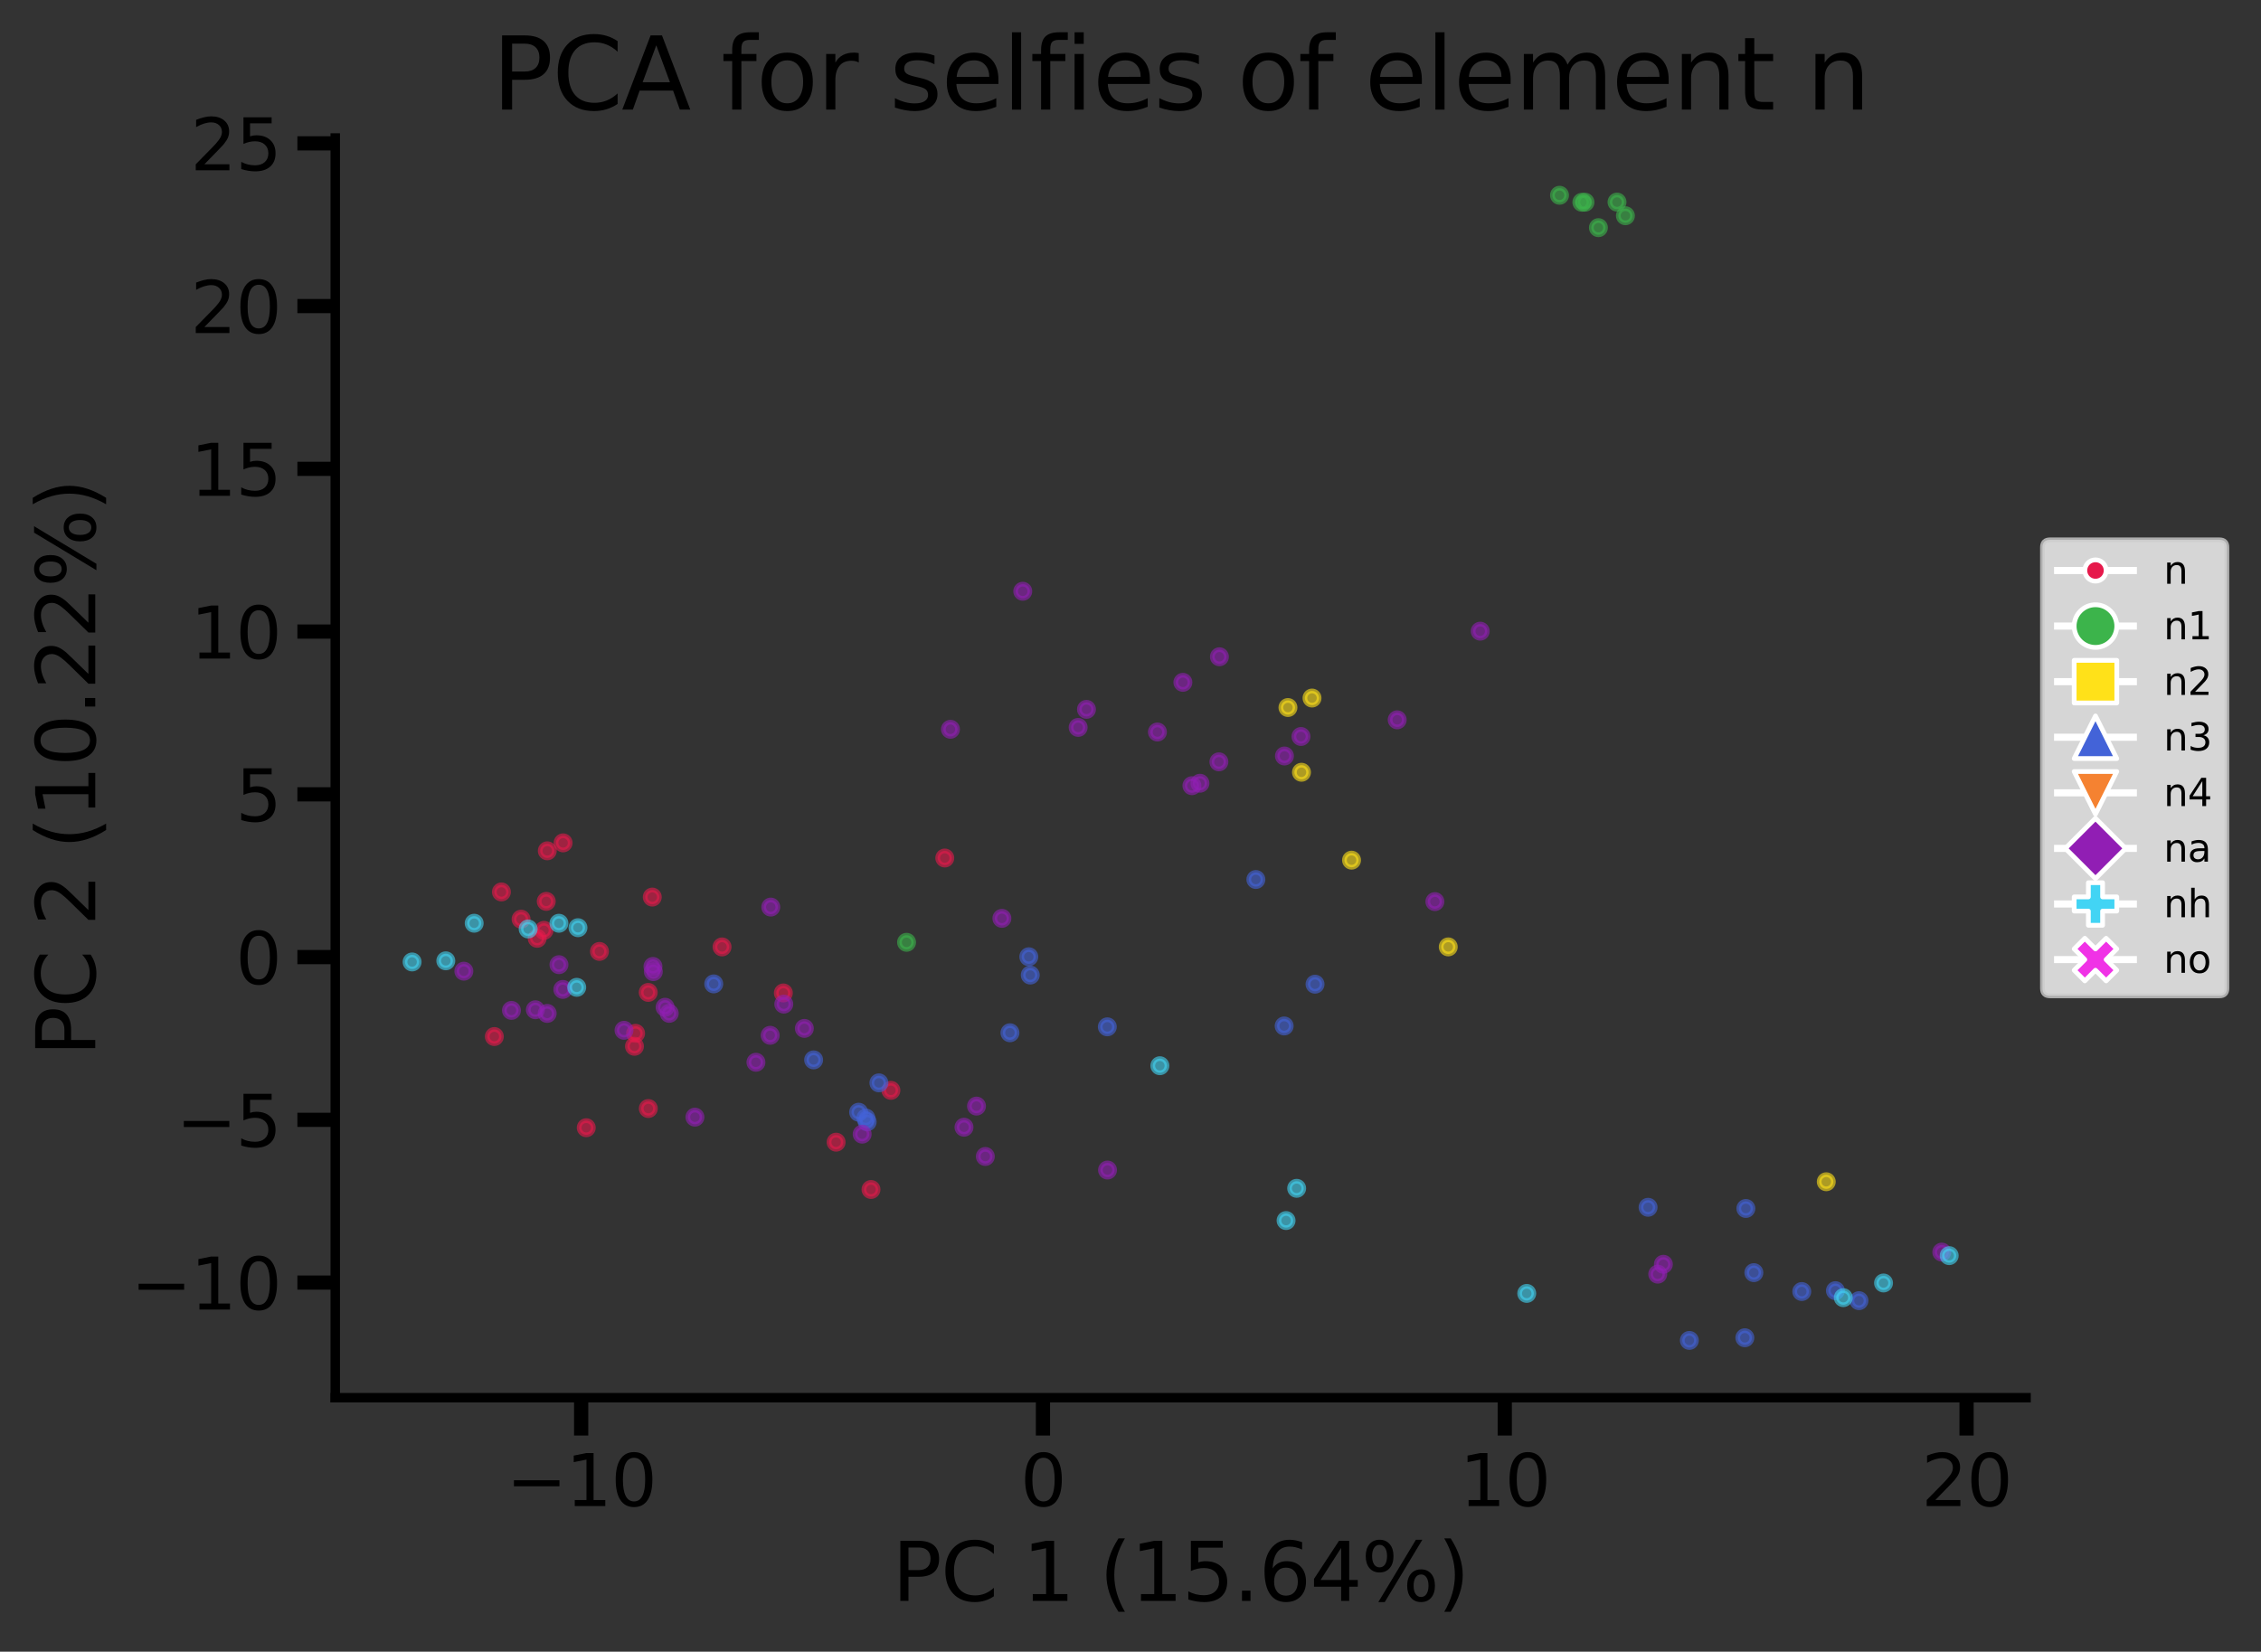 <?xml version="1.0" encoding="utf-8" standalone="no"?>
<!DOCTYPE svg PUBLIC "-//W3C//DTD SVG 1.1//EN"
  "http://www.w3.org/Graphics/SVG/1.1/DTD/svg11.dtd">
<svg xmlns:xlink="http://www.w3.org/1999/xlink" width="477.555pt" height="348.939pt" viewBox="0 0 477.555 348.939" xmlns="http://www.w3.org/2000/svg" version="1.1">
 <rect x="0" y="0" width="477.555" height="348.939" fill="#333333" stroke="none"/>
 <defs>
  <style type="text/css">*{stroke-linejoin: round; stroke-linecap: butt}</style>
 </defs>
 <g id="figure_1">
  <g id="patch_1">
   <path d="M 0 348.939 
L 477.555 348.939 
L 477.555 -0 
L 0 -0 
L 0 348.939 
z
" style="fill: none"/>
  </g>
  <g id="axes_1">
   <g id="patch_2">
    <path d="M 70.81 295.269 
L 427.93 295.269 
L 427.93 29.157 
L 70.81 29.157 
L 70.81 295.269 
z
" style="fill: none"/>
   </g>
   <g id="PathCollection_1">
    <defs>
     <path id="C0_0_bbb2b206ba" d="M 0 1.5 
C 0.398 1.5 0.779 1.342 1.061 1.061 
C 1.342 0.779 1.5 0.398 1.5 -0 
C 1.5 -0.398 1.342 -0.779 1.061 -1.061 
C 0.779 -1.342 0.398 -1.5 0 -1.5 
C -0.398 -1.5 -0.779 -1.342 -1.061 -1.061 
C -1.342 -0.779 -1.5 -0.398 -1.5 0 
C -1.5 0.398 -1.342 0.779 -1.061 1.061 
C -0.779 1.342 -0.398 1.5 0 1.5 
z
"/>
    </defs>
    <g clip-path="url(#pe40670c3ec)">
     <use xlink:href="#C0_0_bbb2b206ba" x="114.893" y="196.549" style="fill: #e6194b; fill-opacity: 0.6; stroke: #e6194b; stroke-opacity: 0.6"/>
    </g>
    <g clip-path="url(#pe40670c3ec)">
     <use xlink:href="#C0_0_bbb2b206ba" x="136.914" y="209.652" style="fill: #e6194b; fill-opacity: 0.6; stroke: #e6194b; stroke-opacity: 0.6"/>
    </g>
    <g clip-path="url(#pe40670c3ec)">
     <use xlink:href="#C0_0_bbb2b206ba" x="183.969" y="251.286" style="fill: #e6194b; fill-opacity: 0.6; stroke: #e6194b; stroke-opacity: 0.6"/>
    </g>
    <g clip-path="url(#pe40670c3ec)">
     <use xlink:href="#C0_0_bbb2b206ba" x="152.507" y="200.043" style="fill: #e6194b; fill-opacity: 0.6; stroke: #e6194b; stroke-opacity: 0.6"/>
    </g>
    <g clip-path="url(#pe40670c3ec)">
     <use xlink:href="#C0_0_bbb2b206ba" x="126.614" y="200.995" style="fill: #e6194b; fill-opacity: 0.6; stroke: #e6194b; stroke-opacity: 0.6"/>
    </g>
    <g clip-path="url(#pe40670c3ec)">
     <use xlink:href="#C0_0_bbb2b206ba" x="115.596" y="179.741" style="fill: #e6194b; fill-opacity: 0.6; stroke: #e6194b; stroke-opacity: 0.6"/>
    </g>
    <g clip-path="url(#pe40670c3ec)">
     <use xlink:href="#C0_0_bbb2b206ba" x="188.171" y="230.344" style="fill: #e6194b; fill-opacity: 0.6; stroke: #e6194b; stroke-opacity: 0.6"/>
    </g>
    <g clip-path="url(#pe40670c3ec)">
     <use xlink:href="#C0_0_bbb2b206ba" x="118.938" y="178.061" style="fill: #e6194b; fill-opacity: 0.6; stroke: #e6194b; stroke-opacity: 0.6"/>
    </g>
    <g clip-path="url(#pe40670c3ec)">
     <use xlink:href="#C0_0_bbb2b206ba" x="105.909" y="188.43" style="fill: #e6194b; fill-opacity: 0.6; stroke: #e6194b; stroke-opacity: 0.6"/>
    </g>
    <g clip-path="url(#pe40670c3ec)">
     <use xlink:href="#C0_0_bbb2b206ba" x="104.411" y="218.977" style="fill: #e6194b; fill-opacity: 0.6; stroke: #e6194b; stroke-opacity: 0.6"/>
    </g>
    <g clip-path="url(#pe40670c3ec)">
     <use xlink:href="#C0_0_bbb2b206ba" x="176.6" y="241.291" style="fill: #e6194b; fill-opacity: 0.6; stroke: #e6194b; stroke-opacity: 0.6"/>
    </g>
    <g clip-path="url(#pe40670c3ec)">
     <use xlink:href="#C0_0_bbb2b206ba" x="136.934" y="234.185" style="fill: #e6194b; fill-opacity: 0.6; stroke: #e6194b; stroke-opacity: 0.6"/>
    </g>
    <g clip-path="url(#pe40670c3ec)">
     <use xlink:href="#C0_0_bbb2b206ba" x="134.009" y="221.037" style="fill: #e6194b; fill-opacity: 0.6; stroke: #e6194b; stroke-opacity: 0.6"/>
    </g>
    <g clip-path="url(#pe40670c3ec)">
     <use xlink:href="#C0_0_bbb2b206ba" x="123.826" y="238.239" style="fill: #e6194b; fill-opacity: 0.6; stroke: #e6194b; stroke-opacity: 0.6"/>
    </g>
    <g clip-path="url(#pe40670c3ec)">
     <use xlink:href="#C0_0_bbb2b206ba" x="115.376" y="190.421" style="fill: #e6194b; fill-opacity: 0.6; stroke: #e6194b; stroke-opacity: 0.6"/>
    </g>
    <g clip-path="url(#pe40670c3ec)">
     <use xlink:href="#C0_0_bbb2b206ba" x="110.061" y="194.179" style="fill: #e6194b; fill-opacity: 0.6; stroke: #e6194b; stroke-opacity: 0.6"/>
    </g>
    <g clip-path="url(#pe40670c3ec)">
     <use xlink:href="#C0_0_bbb2b206ba" x="165.455" y="209.768" style="fill: #e6194b; fill-opacity: 0.6; stroke: #e6194b; stroke-opacity: 0.6"/>
    </g>
    <g clip-path="url(#pe40670c3ec)">
     <use xlink:href="#C0_0_bbb2b206ba" x="199.55" y="181.26" style="fill: #e6194b; fill-opacity: 0.6; stroke: #e6194b; stroke-opacity: 0.6"/>
    </g>
    <g clip-path="url(#pe40670c3ec)">
     <use xlink:href="#C0_0_bbb2b206ba" x="113.459" y="198.223" style="fill: #e6194b; fill-opacity: 0.6; stroke: #e6194b; stroke-opacity: 0.6"/>
    </g>
    <g clip-path="url(#pe40670c3ec)">
     <use xlink:href="#C0_0_bbb2b206ba" x="137.771" y="189.513" style="fill: #e6194b; fill-opacity: 0.6; stroke: #e6194b; stroke-opacity: 0.6"/>
    </g>
    <g clip-path="url(#pe40670c3ec)">
     <use xlink:href="#C0_0_bbb2b206ba" x="134.246" y="218.297" style="fill: #e6194b; fill-opacity: 0.6; stroke: #e6194b; stroke-opacity: 0.6"/>
    </g>
    <g clip-path="url(#pe40670c3ec)">
     <use xlink:href="#C0_0_bbb2b206ba" x="191.479" y="199.07" style="fill: #3cb44b; fill-opacity: 0.6; stroke: #3cb44b; stroke-opacity: 0.6"/>
    </g>
    <g clip-path="url(#pe40670c3ec)">
     <use xlink:href="#C0_0_bbb2b206ba" x="334.114" y="42.733" style="fill: #3cb44b; fill-opacity: 0.6; stroke: #3cb44b; stroke-opacity: 0.6"/>
    </g>
    <g clip-path="url(#pe40670c3ec)">
     <use xlink:href="#C0_0_bbb2b206ba" x="334.771" y="42.72" style="fill: #3cb44b; fill-opacity: 0.6; stroke: #3cb44b; stroke-opacity: 0.6"/>
    </g>
    <g clip-path="url(#pe40670c3ec)">
     <use xlink:href="#C0_0_bbb2b206ba" x="343.312" y="45.576" style="fill: #3cb44b; fill-opacity: 0.6; stroke: #3cb44b; stroke-opacity: 0.6"/>
    </g>
    <g clip-path="url(#pe40670c3ec)">
     <use xlink:href="#C0_0_bbb2b206ba" x="341.536" y="42.694" style="fill: #3cb44b; fill-opacity: 0.6; stroke: #3cb44b; stroke-opacity: 0.6"/>
    </g>
    <g clip-path="url(#pe40670c3ec)">
     <use xlink:href="#C0_0_bbb2b206ba" x="329.393" y="41.253" style="fill: #3cb44b; fill-opacity: 0.6; stroke: #3cb44b; stroke-opacity: 0.6"/>
    </g>
    <g clip-path="url(#pe40670c3ec)">
     <use xlink:href="#C0_0_bbb2b206ba" x="337.608" y="48.094" style="fill: #3cb44b; fill-opacity: 0.6; stroke: #3cb44b; stroke-opacity: 0.6"/>
    </g>
    <g clip-path="url(#pe40670c3ec)">
     <use xlink:href="#C0_0_bbb2b206ba" x="385.732" y="249.653" style="fill: #ffe119; fill-opacity: 0.6; stroke: #ffe119; stroke-opacity: 0.6"/>
    </g>
    <g clip-path="url(#pe40670c3ec)">
     <use xlink:href="#C0_0_bbb2b206ba" x="305.892" y="200.038" style="fill: #ffe119; fill-opacity: 0.6; stroke: #ffe119; stroke-opacity: 0.6"/>
    </g>
    <g clip-path="url(#pe40670c3ec)">
     <use xlink:href="#C0_0_bbb2b206ba" x="285.465" y="181.714" style="fill: #ffe119; fill-opacity: 0.6; stroke: #ffe119; stroke-opacity: 0.6"/>
    </g>
    <g clip-path="url(#pe40670c3ec)">
     <use xlink:href="#C0_0_bbb2b206ba" x="277.117" y="147.466" style="fill: #ffe119; fill-opacity: 0.6; stroke: #ffe119; stroke-opacity: 0.6"/>
    </g>
    <g clip-path="url(#pe40670c3ec)">
     <use xlink:href="#C0_0_bbb2b206ba" x="272.034" y="149.469" style="fill: #ffe119; fill-opacity: 0.6; stroke: #ffe119; stroke-opacity: 0.6"/>
    </g>
    <g clip-path="url(#pe40670c3ec)">
     <use xlink:href="#C0_0_bbb2b206ba" x="274.892" y="163.145" style="fill: #ffe119; fill-opacity: 0.6; stroke: #ffe119; stroke-opacity: 0.6"/>
    </g>
    <g clip-path="url(#pe40670c3ec)">
     <use xlink:href="#C0_0_bbb2b206ba" x="277.754" y="207.917" style="fill: #4363d8; fill-opacity: 0.6; stroke: #4363d8; stroke-opacity: 0.6"/>
    </g>
    <g clip-path="url(#pe40670c3ec)">
     <use xlink:href="#C0_0_bbb2b206ba" x="370.439" y="268.855" style="fill: #4363d8; fill-opacity: 0.6; stroke: #4363d8; stroke-opacity: 0.6"/>
    </g>
    <g clip-path="url(#pe40670c3ec)">
     <use xlink:href="#C0_0_bbb2b206ba" x="368.752" y="255.299" style="fill: #4363d8; fill-opacity: 0.6; stroke: #4363d8; stroke-opacity: 0.6"/>
    </g>
    <g clip-path="url(#pe40670c3ec)">
     <use xlink:href="#C0_0_bbb2b206ba" x="217.608" y="205.986" style="fill: #4363d8; fill-opacity: 0.6; stroke: #4363d8; stroke-opacity: 0.6"/>
    </g>
    <g clip-path="url(#pe40670c3ec)">
     <use xlink:href="#C0_0_bbb2b206ba" x="150.75" y="207.855" style="fill: #4363d8; fill-opacity: 0.6; stroke: #4363d8; stroke-opacity: 0.6"/>
    </g>
    <g clip-path="url(#pe40670c3ec)">
     <use xlink:href="#C0_0_bbb2b206ba" x="182.886" y="236.196" style="fill: #4363d8; fill-opacity: 0.6; stroke: #4363d8; stroke-opacity: 0.6"/>
    </g>
    <g clip-path="url(#pe40670c3ec)">
     <use xlink:href="#C0_0_bbb2b206ba" x="392.64" y="274.777" style="fill: #4363d8; fill-opacity: 0.6; stroke: #4363d8; stroke-opacity: 0.6"/>
    </g>
    <g clip-path="url(#pe40670c3ec)">
     <use xlink:href="#C0_0_bbb2b206ba" x="368.536" y="282.611" style="fill: #4363d8; fill-opacity: 0.6; stroke: #4363d8; stroke-opacity: 0.6"/>
    </g>
    <g clip-path="url(#pe40670c3ec)">
     <use xlink:href="#C0_0_bbb2b206ba" x="356.816" y="283.173" style="fill: #4363d8; fill-opacity: 0.6; stroke: #4363d8; stroke-opacity: 0.6"/>
    </g>
    <g clip-path="url(#pe40670c3ec)">
     <use xlink:href="#C0_0_bbb2b206ba" x="213.316" y="218.177" style="fill: #4363d8; fill-opacity: 0.6; stroke: #4363d8; stroke-opacity: 0.6"/>
    </g>
    <g clip-path="url(#pe40670c3ec)">
     <use xlink:href="#C0_0_bbb2b206ba" x="183.157" y="236.996" style="fill: #4363d8; fill-opacity: 0.6; stroke: #4363d8; stroke-opacity: 0.6"/>
    </g>
    <g clip-path="url(#pe40670c3ec)">
     <use xlink:href="#C0_0_bbb2b206ba" x="217.297" y="202.123" style="fill: #4363d8; fill-opacity: 0.6; stroke: #4363d8; stroke-opacity: 0.6"/>
    </g>
    <g clip-path="url(#pe40670c3ec)">
     <use xlink:href="#C0_0_bbb2b206ba" x="348.098" y="255.048" style="fill: #4363d8; fill-opacity: 0.6; stroke: #4363d8; stroke-opacity: 0.6"/>
    </g>
    <g clip-path="url(#pe40670c3ec)">
     <use xlink:href="#C0_0_bbb2b206ba" x="181.355" y="234.961" style="fill: #4363d8; fill-opacity: 0.6; stroke: #4363d8; stroke-opacity: 0.6"/>
    </g>
    <g clip-path="url(#pe40670c3ec)">
     <use xlink:href="#C0_0_bbb2b206ba" x="387.665" y="272.666" style="fill: #4363d8; fill-opacity: 0.6; stroke: #4363d8; stroke-opacity: 0.6"/>
    </g>
    <g clip-path="url(#pe40670c3ec)">
     <use xlink:href="#C0_0_bbb2b206ba" x="271.233" y="216.742" style="fill: #4363d8; fill-opacity: 0.6; stroke: #4363d8; stroke-opacity: 0.6"/>
    </g>
    <g clip-path="url(#pe40670c3ec)">
     <use xlink:href="#C0_0_bbb2b206ba" x="265.257" y="185.798" style="fill: #4363d8; fill-opacity: 0.6; stroke: #4363d8; stroke-opacity: 0.6"/>
    </g>
    <g clip-path="url(#pe40670c3ec)">
     <use xlink:href="#C0_0_bbb2b206ba" x="171.849" y="223.909" style="fill: #4363d8; fill-opacity: 0.6; stroke: #4363d8; stroke-opacity: 0.6"/>
    </g>
    <g clip-path="url(#pe40670c3ec)">
     <use xlink:href="#C0_0_bbb2b206ba" x="233.882" y="216.926" style="fill: #4363d8; fill-opacity: 0.6; stroke: #4363d8; stroke-opacity: 0.6"/>
    </g>
    <g clip-path="url(#pe40670c3ec)">
     <use xlink:href="#C0_0_bbb2b206ba" x="380.561" y="272.845" style="fill: #4363d8; fill-opacity: 0.6; stroke: #4363d8; stroke-opacity: 0.6"/>
    </g>
    <g clip-path="url(#pe40670c3ec)">
     <use xlink:href="#C0_0_bbb2b206ba" x="185.638" y="228.763" style="fill: #4363d8; fill-opacity: 0.6; stroke: #4363d8; stroke-opacity: 0.6"/>
    </g>
    <g clip-path="url(#pe40670c3ec)">
     <use xlink:href="#C0_0_bbb2b206ba" x="140.477" y="212.792" style="fill: #911eb4; fill-opacity: 0.6; stroke: #911eb4; stroke-opacity: 0.6"/>
    </g>
    <g clip-path="url(#pe40670c3ec)">
     <use xlink:href="#C0_0_bbb2b206ba" x="233.924" y="247.177" style="fill: #911eb4; fill-opacity: 0.6; stroke: #911eb4; stroke-opacity: 0.6"/>
    </g>
    <g clip-path="url(#pe40670c3ec)">
     <use xlink:href="#C0_0_bbb2b206ba" x="206.25" y="233.671" style="fill: #911eb4; fill-opacity: 0.6; stroke: #911eb4; stroke-opacity: 0.6"/>
    </g>
    <g clip-path="url(#pe40670c3ec)">
     <use xlink:href="#C0_0_bbb2b206ba" x="200.75" y="154.066" style="fill: #911eb4; fill-opacity: 0.6; stroke: #911eb4; stroke-opacity: 0.6"/>
    </g>
    <g clip-path="url(#pe40670c3ec)">
     <use xlink:href="#C0_0_bbb2b206ba" x="251.753" y="165.983" style="fill: #911eb4; fill-opacity: 0.6; stroke: #911eb4; stroke-opacity: 0.6"/>
    </g>
    <g clip-path="url(#pe40670c3ec)">
     <use xlink:href="#C0_0_bbb2b206ba" x="229.479" y="149.854" style="fill: #911eb4; fill-opacity: 0.6; stroke: #911eb4; stroke-opacity: 0.6"/>
    </g>
    <g clip-path="url(#pe40670c3ec)">
     <use xlink:href="#C0_0_bbb2b206ba" x="141.352" y="214.077" style="fill: #911eb4; fill-opacity: 0.6; stroke: #911eb4; stroke-opacity: 0.6"/>
    </g>
    <g clip-path="url(#pe40670c3ec)">
     <use xlink:href="#C0_0_bbb2b206ba" x="165.548" y="212.127" style="fill: #911eb4; fill-opacity: 0.6; stroke: #911eb4; stroke-opacity: 0.6"/>
    </g>
    <g clip-path="url(#pe40670c3ec)">
     <use xlink:href="#C0_0_bbb2b206ba" x="312.643" y="133.338" style="fill: #911eb4; fill-opacity: 0.6; stroke: #911eb4; stroke-opacity: 0.6"/>
    </g>
    <g clip-path="url(#pe40670c3ec)">
     <use xlink:href="#C0_0_bbb2b206ba" x="216.021" y="124.908" style="fill: #911eb4; fill-opacity: 0.6; stroke: #911eb4; stroke-opacity: 0.6"/>
    </g>
    <g clip-path="url(#pe40670c3ec)">
     <use xlink:href="#C0_0_bbb2b206ba" x="131.802" y="217.656" style="fill: #911eb4; fill-opacity: 0.6; stroke: #911eb4; stroke-opacity: 0.6"/>
    </g>
    <g clip-path="url(#pe40670c3ec)">
     <use xlink:href="#C0_0_bbb2b206ba" x="137.994" y="205.268" style="fill: #911eb4; fill-opacity: 0.6; stroke: #911eb4; stroke-opacity: 0.6"/>
    </g>
    <g clip-path="url(#pe40670c3ec)">
     <use xlink:href="#C0_0_bbb2b206ba" x="169.893" y="217.258" style="fill: #911eb4; fill-opacity: 0.6; stroke: #911eb4; stroke-opacity: 0.6"/>
    </g>
    <g clip-path="url(#pe40670c3ec)">
     <use xlink:href="#C0_0_bbb2b206ba" x="162.674" y="218.717" style="fill: #911eb4; fill-opacity: 0.6; stroke: #911eb4; stroke-opacity: 0.6"/>
    </g>
    <g clip-path="url(#pe40670c3ec)">
     <use xlink:href="#C0_0_bbb2b206ba" x="203.612" y="238.132" style="fill: #911eb4; fill-opacity: 0.6; stroke: #911eb4; stroke-opacity: 0.6"/>
    </g>
    <g clip-path="url(#pe40670c3ec)">
     <use xlink:href="#C0_0_bbb2b206ba" x="208.114" y="244.313" style="fill: #911eb4; fill-opacity: 0.6; stroke: #911eb4; stroke-opacity: 0.6"/>
    </g>
    <g clip-path="url(#pe40670c3ec)">
     <use xlink:href="#C0_0_bbb2b206ba" x="118.876" y="209.021" style="fill: #911eb4; fill-opacity: 0.6; stroke: #911eb4; stroke-opacity: 0.6"/>
    </g>
    <g clip-path="url(#pe40670c3ec)">
     <use xlink:href="#C0_0_bbb2b206ba" x="350.139" y="269.173" style="fill: #911eb4; fill-opacity: 0.6; stroke: #911eb4; stroke-opacity: 0.6"/>
    </g>
    <g clip-path="url(#pe40670c3ec)">
     <use xlink:href="#C0_0_bbb2b206ba" x="303.069" y="190.471" style="fill: #911eb4; fill-opacity: 0.6; stroke: #911eb4; stroke-opacity: 0.6"/>
    </g>
    <g clip-path="url(#pe40670c3ec)">
     <use xlink:href="#C0_0_bbb2b206ba" x="146.781" y="236.005" style="fill: #911eb4; fill-opacity: 0.6; stroke: #911eb4; stroke-opacity: 0.6"/>
    </g>
    <g clip-path="url(#pe40670c3ec)">
     <use xlink:href="#C0_0_bbb2b206ba" x="351.329" y="267.087" style="fill: #911eb4; fill-opacity: 0.6; stroke: #911eb4; stroke-opacity: 0.6"/>
    </g>
    <g clip-path="url(#pe40670c3ec)">
     <use xlink:href="#C0_0_bbb2b206ba" x="211.615" y="194.01" style="fill: #911eb4; fill-opacity: 0.6; stroke: #911eb4; stroke-opacity: 0.6"/>
    </g>
    <g clip-path="url(#pe40670c3ec)">
     <use xlink:href="#C0_0_bbb2b206ba" x="410.133" y="264.518" style="fill: #911eb4; fill-opacity: 0.6; stroke: #911eb4; stroke-opacity: 0.6"/>
    </g>
    <g clip-path="url(#pe40670c3ec)">
     <use xlink:href="#C0_0_bbb2b206ba" x="295.107" y="152.066" style="fill: #911eb4; fill-opacity: 0.6; stroke: #911eb4; stroke-opacity: 0.6"/>
    </g>
    <g clip-path="url(#pe40670c3ec)">
     <use xlink:href="#C0_0_bbb2b206ba" x="137.916" y="204.169" style="fill: #911eb4; fill-opacity: 0.6; stroke: #911eb4; stroke-opacity: 0.6"/>
    </g>
    <g clip-path="url(#pe40670c3ec)">
     <use xlink:href="#C0_0_bbb2b206ba" x="159.665" y="224.411" style="fill: #911eb4; fill-opacity: 0.6; stroke: #911eb4; stroke-opacity: 0.6"/>
    </g>
    <g clip-path="url(#pe40670c3ec)">
     <use xlink:href="#C0_0_bbb2b206ba" x="257.45" y="160.944" style="fill: #911eb4; fill-opacity: 0.6; stroke: #911eb4; stroke-opacity: 0.6"/>
    </g>
    <g clip-path="url(#pe40670c3ec)">
     <use xlink:href="#C0_0_bbb2b206ba" x="113.078" y="213.317" style="fill: #911eb4; fill-opacity: 0.6; stroke: #911eb4; stroke-opacity: 0.6"/>
    </g>
    <g clip-path="url(#pe40670c3ec)">
     <use xlink:href="#C0_0_bbb2b206ba" x="108.026" y="213.454" style="fill: #911eb4; fill-opacity: 0.6; stroke: #911eb4; stroke-opacity: 0.6"/>
    </g>
    <g clip-path="url(#pe40670c3ec)">
     <use xlink:href="#C0_0_bbb2b206ba" x="97.974" y="205.17" style="fill: #911eb4; fill-opacity: 0.6; stroke: #911eb4; stroke-opacity: 0.6"/>
    </g>
    <g clip-path="url(#pe40670c3ec)">
     <use xlink:href="#C0_0_bbb2b206ba" x="253.448" y="165.466" style="fill: #911eb4; fill-opacity: 0.6; stroke: #911eb4; stroke-opacity: 0.6"/>
    </g>
    <g clip-path="url(#pe40670c3ec)">
     <use xlink:href="#C0_0_bbb2b206ba" x="162.798" y="191.624" style="fill: #911eb4; fill-opacity: 0.6; stroke: #911eb4; stroke-opacity: 0.6"/>
    </g>
    <g clip-path="url(#pe40670c3ec)">
     <use xlink:href="#C0_0_bbb2b206ba" x="257.56" y="138.747" style="fill: #911eb4; fill-opacity: 0.6; stroke: #911eb4; stroke-opacity: 0.6"/>
    </g>
    <g clip-path="url(#pe40670c3ec)">
     <use xlink:href="#C0_0_bbb2b206ba" x="118.058" y="203.795" style="fill: #911eb4; fill-opacity: 0.6; stroke: #911eb4; stroke-opacity: 0.6"/>
    </g>
    <g clip-path="url(#pe40670c3ec)">
     <use xlink:href="#C0_0_bbb2b206ba" x="271.294" y="159.706" style="fill: #911eb4; fill-opacity: 0.6; stroke: #911eb4; stroke-opacity: 0.6"/>
    </g>
    <g clip-path="url(#pe40670c3ec)">
     <use xlink:href="#C0_0_bbb2b206ba" x="244.464" y="154.643" style="fill: #911eb4; fill-opacity: 0.6; stroke: #911eb4; stroke-opacity: 0.6"/>
    </g>
    <g clip-path="url(#pe40670c3ec)">
     <use xlink:href="#C0_0_bbb2b206ba" x="274.784" y="155.587" style="fill: #911eb4; fill-opacity: 0.6; stroke: #911eb4; stroke-opacity: 0.6"/>
    </g>
    <g clip-path="url(#pe40670c3ec)">
     <use xlink:href="#C0_0_bbb2b206ba" x="115.573" y="214.092" style="fill: #911eb4; fill-opacity: 0.6; stroke: #911eb4; stroke-opacity: 0.6"/>
    </g>
    <g clip-path="url(#pe40670c3ec)">
     <use xlink:href="#C0_0_bbb2b206ba" x="249.842" y="144.149" style="fill: #911eb4; fill-opacity: 0.6; stroke: #911eb4; stroke-opacity: 0.6"/>
    </g>
    <g clip-path="url(#pe40670c3ec)">
     <use xlink:href="#C0_0_bbb2b206ba" x="227.721" y="153.671" style="fill: #911eb4; fill-opacity: 0.6; stroke: #911eb4; stroke-opacity: 0.6"/>
    </g>
    <g clip-path="url(#pe40670c3ec)">
     <use xlink:href="#C0_0_bbb2b206ba" x="182.102" y="239.598" style="fill: #911eb4; fill-opacity: 0.6; stroke: #911eb4; stroke-opacity: 0.6"/>
    </g>
    <g clip-path="url(#pe40670c3ec)">
     <use xlink:href="#C0_0_bbb2b206ba" x="389.331" y="274.138" style="fill: #42d4f4; fill-opacity: 0.6; stroke: #42d4f4; stroke-opacity: 0.6"/>
    </g>
    <g clip-path="url(#pe40670c3ec)">
     <use xlink:href="#C0_0_bbb2b206ba" x="273.873" y="251.039" style="fill: #42d4f4; fill-opacity: 0.6; stroke: #42d4f4; stroke-opacity: 0.6"/>
    </g>
    <g clip-path="url(#pe40670c3ec)">
     <use xlink:href="#C0_0_bbb2b206ba" x="271.637" y="257.85" style="fill: #42d4f4; fill-opacity: 0.6; stroke: #42d4f4; stroke-opacity: 0.6"/>
    </g>
    <g clip-path="url(#pe40670c3ec)">
     <use xlink:href="#C0_0_bbb2b206ba" x="411.697" y="265.261" style="fill: #42d4f4; fill-opacity: 0.6; stroke: #42d4f4; stroke-opacity: 0.6"/>
    </g>
    <g clip-path="url(#pe40670c3ec)">
     <use xlink:href="#C0_0_bbb2b206ba" x="244.98" y="225.14" style="fill: #42d4f4; fill-opacity: 0.6; stroke: #42d4f4; stroke-opacity: 0.6"/>
    </g>
    <g clip-path="url(#pe40670c3ec)">
     <use xlink:href="#C0_0_bbb2b206ba" x="122.077" y="195.984" style="fill: #42d4f4; fill-opacity: 0.6; stroke: #42d4f4; stroke-opacity: 0.6"/>
    </g>
    <g clip-path="url(#pe40670c3ec)">
     <use xlink:href="#C0_0_bbb2b206ba" x="87.043" y="203.219" style="fill: #42d4f4; fill-opacity: 0.6; stroke: #42d4f4; stroke-opacity: 0.6"/>
    </g>
    <g clip-path="url(#pe40670c3ec)">
     <use xlink:href="#C0_0_bbb2b206ba" x="100.154" y="195.038" style="fill: #42d4f4; fill-opacity: 0.6; stroke: #42d4f4; stroke-opacity: 0.6"/>
    </g>
    <g clip-path="url(#pe40670c3ec)">
     <use xlink:href="#C0_0_bbb2b206ba" x="111.556" y="196.251" style="fill: #42d4f4; fill-opacity: 0.6; stroke: #42d4f4; stroke-opacity: 0.6"/>
    </g>
    <g clip-path="url(#pe40670c3ec)">
     <use xlink:href="#C0_0_bbb2b206ba" x="121.814" y="208.581" style="fill: #42d4f4; fill-opacity: 0.6; stroke: #42d4f4; stroke-opacity: 0.6"/>
    </g>
    <g clip-path="url(#pe40670c3ec)">
     <use xlink:href="#C0_0_bbb2b206ba" x="322.468" y="273.242" style="fill: #42d4f4; fill-opacity: 0.6; stroke: #42d4f4; stroke-opacity: 0.6"/>
    </g>
    <g clip-path="url(#pe40670c3ec)">
     <use xlink:href="#C0_0_bbb2b206ba" x="397.829" y="271.039" style="fill: #42d4f4; fill-opacity: 0.6; stroke: #42d4f4; stroke-opacity: 0.6"/>
    </g>
    <g clip-path="url(#pe40670c3ec)">
     <use xlink:href="#C0_0_bbb2b206ba" x="94.16" y="202.979" style="fill: #42d4f4; fill-opacity: 0.6; stroke: #42d4f4; stroke-opacity: 0.6"/>
    </g>
    <g clip-path="url(#pe40670c3ec)">
     <use xlink:href="#C0_0_bbb2b206ba" x="118.053" y="195.043" style="fill: #42d4f4; fill-opacity: 0.6; stroke: #42d4f4; stroke-opacity: 0.6"/>
    </g>
   </g>
   <g id="matplotlib.axis_1">
    <g id="xtick_1">
     <g id="line2d_1">
      <defs>
       <path id="m7a9b43aa76" d="M 0 0 
L 0 8 
" style="stroke: #000000; stroke-width: 3"/>
      </defs>
      <g>
       <use xlink:href="#m7a9b43aa76" x="122.75" y="295.269" style="stroke: #000000; stroke-width: 3"/>
      </g>
     </g>
     <g id="text_1">
      <!-- −10 -->
      <g transform="translate(106.922 318.166) scale(0.15 -0.15)">
       <defs>
        <path id="DejaVuSans-2212" d="M 678 2272 
L 4684 2272 
L 4684 1741 
L 678 1741 
L 678 2272 
z
" transform="scale(0.016)"/>
        <path id="DejaVuSans-31" d="M 794 531 
L 1825 531 
L 1825 4091 
L 703 3866 
L 703 4441 
L 1819 4666 
L 2450 4666 
L 2450 531 
L 3481 531 
L 3481 0 
L 794 0 
L 794 531 
z
" transform="scale(0.016)"/>
        <path id="DejaVuSans-30" d="M 2034 4250 
Q 1547 4250 1301 3770 
Q 1056 3291 1056 2328 
Q 1056 1369 1301 889 
Q 1547 409 2034 409 
Q 2525 409 2770 889 
Q 3016 1369 3016 2328 
Q 3016 3291 2770 3770 
Q 2525 4250 2034 4250 
z
M 2034 4750 
Q 2819 4750 3233 4129 
Q 3647 3509 3647 2328 
Q 3647 1150 3233 529 
Q 2819 -91 2034 -91 
Q 1250 -91 836 529 
Q 422 1150 422 2328 
Q 422 3509 836 4129 
Q 1250 4750 2034 4750 
z
" transform="scale(0.016)"/>
       </defs>
       <use xlink:href="#DejaVuSans-2212"/>
       <use xlink:href="#DejaVuSans-31" x="83.789"/>
       <use xlink:href="#DejaVuSans-30" x="147.412"/>
      </g>
     </g>
    </g>
    <g id="xtick_2">
     <g id="line2d_2">
      <g>
       <use xlink:href="#m7a9b43aa76" x="220.289" y="295.269" style="stroke: #000000; stroke-width: 3"/>
      </g>
     </g>
     <g id="text_2">
      <!-- 0 -->
      <g transform="translate(215.517 318.166) scale(0.15 -0.15)">
       <use xlink:href="#DejaVuSans-30"/>
      </g>
     </g>
    </g>
    <g id="xtick_3">
     <g id="line2d_3">
      <g>
       <use xlink:href="#m7a9b43aa76" x="317.828" y="295.269" style="stroke: #000000; stroke-width: 3"/>
      </g>
     </g>
     <g id="text_3">
      <!-- 10 -->
      <g transform="translate(308.284 318.166) scale(0.15 -0.15)">
       <use xlink:href="#DejaVuSans-31"/>
       <use xlink:href="#DejaVuSans-30" x="63.623"/>
      </g>
     </g>
    </g>
    <g id="xtick_4">
     <g id="line2d_4">
      <g>
       <use xlink:href="#m7a9b43aa76" x="415.367" y="295.269" style="stroke: #000000; stroke-width: 3"/>
      </g>
     </g>
     <g id="text_4">
      <!-- 20 -->
      <g transform="translate(405.823 318.166) scale(0.15 -0.15)">
       <defs>
        <path id="DejaVuSans-32" d="M 1228 531 
L 3431 531 
L 3431 0 
L 469 0 
L 469 531 
Q 828 903 1448 1529 
Q 2069 2156 2228 2338 
Q 2531 2678 2651 2914 
Q 2772 3150 2772 3378 
Q 2772 3750 2511 3984 
Q 2250 4219 1831 4219 
Q 1534 4219 1204 4116 
Q 875 4013 500 3803 
L 500 4441 
Q 881 4594 1212 4672 
Q 1544 4750 1819 4750 
Q 2544 4750 2975 4387 
Q 3406 4025 3406 3419 
Q 3406 3131 3298 2873 
Q 3191 2616 2906 2266 
Q 2828 2175 2409 1742 
Q 1991 1309 1228 531 
z
" transform="scale(0.016)"/>
       </defs>
       <use xlink:href="#DejaVuSans-32"/>
       <use xlink:href="#DejaVuSans-30" x="63.623"/>
      </g>
     </g>
    </g>
    <g id="text_5">
     <!-- PC 1 (15.64%) -->
     <g transform="translate(188.455 338.203) scale(0.17 -0.17)">
      <defs>
       <path id="DejaVuSans-50" d="M 1259 4147 
L 1259 2394 
L 2053 2394 
Q 2494 2394 2734 2622 
Q 2975 2850 2975 3272 
Q 2975 3691 2734 3919 
Q 2494 4147 2053 4147 
L 1259 4147 
z
M 628 4666 
L 2053 4666 
Q 2838 4666 3239 4311 
Q 3641 3956 3641 3272 
Q 3641 2581 3239 2228 
Q 2838 1875 2053 1875 
L 1259 1875 
L 1259 0 
L 628 0 
L 628 4666 
z
" transform="scale(0.016)"/>
       <path id="DejaVuSans-43" d="M 4122 4306 
L 4122 3641 
Q 3803 3938 3442 4084 
Q 3081 4231 2675 4231 
Q 1875 4231 1450 3742 
Q 1025 3253 1025 2328 
Q 1025 1406 1450 917 
Q 1875 428 2675 428 
Q 3081 428 3442 575 
Q 3803 722 4122 1019 
L 4122 359 
Q 3791 134 3420 21 
Q 3050 -91 2638 -91 
Q 1578 -91 968 557 
Q 359 1206 359 2328 
Q 359 3453 968 4101 
Q 1578 4750 2638 4750 
Q 3056 4750 3426 4639 
Q 3797 4528 4122 4306 
z
" transform="scale(0.016)"/>
       <path id="DejaVuSans-20" transform="scale(0.016)"/>
       <path id="DejaVuSans-28" d="M 1984 4856 
Q 1566 4138 1362 3434 
Q 1159 2731 1159 2009 
Q 1159 1288 1364 580 
Q 1569 -128 1984 -844 
L 1484 -844 
Q 1016 -109 783 600 
Q 550 1309 550 2009 
Q 550 2706 781 3412 
Q 1013 4119 1484 4856 
L 1984 4856 
z
" transform="scale(0.016)"/>
       <path id="DejaVuSans-35" d="M 691 4666 
L 3169 4666 
L 3169 4134 
L 1269 4134 
L 1269 2991 
Q 1406 3038 1543 3061 
Q 1681 3084 1819 3084 
Q 2600 3084 3056 2656 
Q 3513 2228 3513 1497 
Q 3513 744 3044 326 
Q 2575 -91 1722 -91 
Q 1428 -91 1123 -41 
Q 819 9 494 109 
L 494 744 
Q 775 591 1075 516 
Q 1375 441 1709 441 
Q 2250 441 2565 725 
Q 2881 1009 2881 1497 
Q 2881 1984 2565 2268 
Q 2250 2553 1709 2553 
Q 1456 2553 1204 2497 
Q 953 2441 691 2322 
L 691 4666 
z
" transform="scale(0.016)"/>
       <path id="DejaVuSans-2e" d="M 684 794 
L 1344 794 
L 1344 0 
L 684 0 
L 684 794 
z
" transform="scale(0.016)"/>
       <path id="DejaVuSans-36" d="M 2113 2584 
Q 1688 2584 1439 2293 
Q 1191 2003 1191 1497 
Q 1191 994 1439 701 
Q 1688 409 2113 409 
Q 2538 409 2786 701 
Q 3034 994 3034 1497 
Q 3034 2003 2786 2293 
Q 2538 2584 2113 2584 
z
M 3366 4563 
L 3366 3988 
Q 3128 4100 2886 4159 
Q 2644 4219 2406 4219 
Q 1781 4219 1451 3797 
Q 1122 3375 1075 2522 
Q 1259 2794 1537 2939 
Q 1816 3084 2150 3084 
Q 2853 3084 3261 2657 
Q 3669 2231 3669 1497 
Q 3669 778 3244 343 
Q 2819 -91 2113 -91 
Q 1303 -91 875 529 
Q 447 1150 447 2328 
Q 447 3434 972 4092 
Q 1497 4750 2381 4750 
Q 2619 4750 2861 4703 
Q 3103 4656 3366 4563 
z
" transform="scale(0.016)"/>
       <path id="DejaVuSans-34" d="M 2419 4116 
L 825 1625 
L 2419 1625 
L 2419 4116 
z
M 2253 4666 
L 3047 4666 
L 3047 1625 
L 3713 1625 
L 3713 1100 
L 3047 1100 
L 3047 0 
L 2419 0 
L 2419 1100 
L 313 1100 
L 313 1709 
L 2253 4666 
z
" transform="scale(0.016)"/>
       <path id="DejaVuSans-25" d="M 4653 2053 
Q 4381 2053 4226 1822 
Q 4072 1591 4072 1178 
Q 4072 772 4226 539 
Q 4381 306 4653 306 
Q 4919 306 5073 539 
Q 5228 772 5228 1178 
Q 5228 1588 5073 1820 
Q 4919 2053 4653 2053 
z
M 4653 2450 
Q 5147 2450 5437 2106 
Q 5728 1763 5728 1178 
Q 5728 594 5436 251 
Q 5144 -91 4653 -91 
Q 4153 -91 3862 251 
Q 3572 594 3572 1178 
Q 3572 1766 3864 2108 
Q 4156 2450 4653 2450 
z
M 1428 4353 
Q 1159 4353 1004 4120 
Q 850 3888 850 3481 
Q 850 3069 1003 2837 
Q 1156 2606 1428 2606 
Q 1700 2606 1854 2837 
Q 2009 3069 2009 3481 
Q 2009 3884 1853 4118 
Q 1697 4353 1428 4353 
z
M 4250 4750 
L 4750 4750 
L 1831 -91 
L 1331 -91 
L 4250 4750 
z
M 1428 4750 
Q 1922 4750 2215 4408 
Q 2509 4066 2509 3481 
Q 2509 2891 2217 2550 
Q 1925 2209 1428 2209 
Q 931 2209 642 2551 
Q 353 2894 353 3481 
Q 353 4063 643 4406 
Q 934 4750 1428 4750 
z
" transform="scale(0.016)"/>
       <path id="DejaVuSans-29" d="M 513 4856 
L 1013 4856 
Q 1481 4119 1714 3412 
Q 1947 2706 1947 2009 
Q 1947 1309 1714 600 
Q 1481 -109 1013 -844 
L 513 -844 
Q 928 -128 1133 580 
Q 1338 1288 1338 2009 
Q 1338 2731 1133 3434 
Q 928 4138 513 4856 
z
" transform="scale(0.016)"/>
      </defs>
      <use xlink:href="#DejaVuSans-50"/>
      <use xlink:href="#DejaVuSans-43" x="60.303"/>
      <use xlink:href="#DejaVuSans-20" x="130.127"/>
      <use xlink:href="#DejaVuSans-31" x="161.914"/>
      <use xlink:href="#DejaVuSans-20" x="225.537"/>
      <use xlink:href="#DejaVuSans-28" x="257.324"/>
      <use xlink:href="#DejaVuSans-31" x="296.338"/>
      <use xlink:href="#DejaVuSans-35" x="359.961"/>
      <use xlink:href="#DejaVuSans-2e" x="423.584"/>
      <use xlink:href="#DejaVuSans-36" x="455.371"/>
      <use xlink:href="#DejaVuSans-34" x="518.994"/>
      <use xlink:href="#DejaVuSans-25" x="582.617"/>
      <use xlink:href="#DejaVuSans-29" x="677.637"/>
     </g>
    </g>
   </g>
   <g id="matplotlib.axis_2">
    <g id="ytick_1">
     <g id="line2d_5">
      <defs>
       <path id="m98c4e184aa" d="M 0 0 
L -8 0 
" style="stroke: #000000; stroke-width: 3"/>
      </defs>
      <g>
       <use xlink:href="#m98c4e184aa" x="70.81" y="270.952" style="stroke: #000000; stroke-width: 3"/>
      </g>
     </g>
     <g id="text_6">
      <!-- −10 -->
      <g transform="translate(27.653 276.651) scale(0.15 -0.15)">
       <use xlink:href="#DejaVuSans-2212"/>
       <use xlink:href="#DejaVuSans-31" x="83.789"/>
       <use xlink:href="#DejaVuSans-30" x="147.412"/>
      </g>
     </g>
    </g>
    <g id="ytick_2">
     <g id="line2d_6">
      <g>
       <use xlink:href="#m98c4e184aa" x="70.81" y="236.57" style="stroke: #000000; stroke-width: 3"/>
      </g>
     </g>
     <g id="text_7">
      <!-- −5 -->
      <g transform="translate(37.197 242.269) scale(0.15 -0.15)">
       <use xlink:href="#DejaVuSans-2212"/>
       <use xlink:href="#DejaVuSans-35" x="83.789"/>
      </g>
     </g>
    </g>
    <g id="ytick_3">
     <g id="line2d_7">
      <g>
       <use xlink:href="#m98c4e184aa" x="70.81" y="202.189" style="stroke: #000000; stroke-width: 3"/>
      </g>
     </g>
     <g id="text_8">
      <!-- 0 -->
      <g transform="translate(49.766 207.888) scale(0.15 -0.15)">
       <use xlink:href="#DejaVuSans-30"/>
      </g>
     </g>
    </g>
    <g id="ytick_4">
     <g id="line2d_8">
      <g>
       <use xlink:href="#m98c4e184aa" x="70.81" y="167.807" style="stroke: #000000; stroke-width: 3"/>
      </g>
     </g>
     <g id="text_9">
      <!-- 5 -->
      <g transform="translate(49.766 173.506) scale(0.15 -0.15)">
       <use xlink:href="#DejaVuSans-35"/>
      </g>
     </g>
    </g>
    <g id="ytick_5">
     <g id="line2d_9">
      <g>
       <use xlink:href="#m98c4e184aa" x="70.81" y="133.426" style="stroke: #000000; stroke-width: 3"/>
      </g>
     </g>
     <g id="text_10">
      <!-- 10 -->
      <g transform="translate(40.222 139.125) scale(0.15 -0.15)">
       <use xlink:href="#DejaVuSans-31"/>
       <use xlink:href="#DejaVuSans-30" x="63.623"/>
      </g>
     </g>
    </g>
    <g id="ytick_6">
     <g id="line2d_10">
      <g>
       <use xlink:href="#m98c4e184aa" x="70.81" y="99.044" style="stroke: #000000; stroke-width: 3"/>
      </g>
     </g>
     <g id="text_11">
      <!-- 15 -->
      <g transform="translate(40.222 104.743) scale(0.15 -0.15)">
       <use xlink:href="#DejaVuSans-31"/>
       <use xlink:href="#DejaVuSans-35" x="63.623"/>
      </g>
     </g>
    </g>
    <g id="ytick_7">
     <g id="line2d_11">
      <g>
       <use xlink:href="#m98c4e184aa" x="70.81" y="64.663" style="stroke: #000000; stroke-width: 3"/>
      </g>
     </g>
     <g id="text_12">
      <!-- 20 -->
      <g transform="translate(40.222 70.361) scale(0.15 -0.15)">
       <use xlink:href="#DejaVuSans-32"/>
       <use xlink:href="#DejaVuSans-30" x="63.623"/>
      </g>
     </g>
    </g>
    <g id="ytick_8">
     <g id="line2d_12">
      <g>
       <use xlink:href="#m98c4e184aa" x="70.81" y="30.281" style="stroke: #000000; stroke-width: 3"/>
      </g>
     </g>
     <g id="text_13">
      <!-- 25 -->
      <g transform="translate(40.222 35.98) scale(0.15 -0.15)">
       <use xlink:href="#DejaVuSans-32"/>
       <use xlink:href="#DejaVuSans-35" x="63.623"/>
      </g>
     </g>
    </g>
    <g id="text_14">
     <!-- PC 2 (10.22%) -->
     <g transform="translate(20.117 223.127) rotate(-90) scale(0.17 -0.17)">
      <use xlink:href="#DejaVuSans-50"/>
      <use xlink:href="#DejaVuSans-43" x="60.303"/>
      <use xlink:href="#DejaVuSans-20" x="130.127"/>
      <use xlink:href="#DejaVuSans-32" x="161.914"/>
      <use xlink:href="#DejaVuSans-20" x="225.537"/>
      <use xlink:href="#DejaVuSans-28" x="257.324"/>
      <use xlink:href="#DejaVuSans-31" x="296.338"/>
      <use xlink:href="#DejaVuSans-30" x="359.961"/>
      <use xlink:href="#DejaVuSans-2e" x="423.584"/>
      <use xlink:href="#DejaVuSans-32" x="455.371"/>
      <use xlink:href="#DejaVuSans-32" x="518.994"/>
      <use xlink:href="#DejaVuSans-25" x="582.617"/>
      <use xlink:href="#DejaVuSans-29" x="677.637"/>
     </g>
    </g>
   </g>
   <g id="patch_3">
    <path d="M 70.81 295.269 
L 70.81 29.157 
" style="fill: none; stroke: #000000; stroke-width: 2; stroke-linejoin: miter; stroke-linecap: square"/>
   </g>
   <g id="patch_4">
    <path d="M 70.81 295.269 
L 427.93 295.269 
" style="fill: none; stroke: #000000; stroke-width: 2; stroke-linejoin: miter; stroke-linecap: square"/>
   </g>
   <g id="text_15">
    <!-- PCA for selfies of element n -->
    <g transform="translate(103.937 23.157) scale(0.21 -0.21)">
     <defs>
      <path id="DejaVuSans-41" d="M 2188 4044 
L 1331 1722 
L 3047 1722 
L 2188 4044 
z
M 1831 4666 
L 2547 4666 
L 4325 0 
L 3669 0 
L 3244 1197 
L 1141 1197 
L 716 0 
L 50 0 
L 1831 4666 
z
" transform="scale(0.016)"/>
      <path id="DejaVuSans-66" d="M 2375 4863 
L 2375 4384 
L 1825 4384 
Q 1516 4384 1395 4259 
Q 1275 4134 1275 3809 
L 1275 3500 
L 2222 3500 
L 2222 3053 
L 1275 3053 
L 1275 0 
L 697 0 
L 697 3053 
L 147 3053 
L 147 3500 
L 697 3500 
L 697 3744 
Q 697 4328 969 4595 
Q 1241 4863 1831 4863 
L 2375 4863 
z
" transform="scale(0.016)"/>
      <path id="DejaVuSans-6f" d="M 1959 3097 
Q 1497 3097 1228 2736 
Q 959 2375 959 1747 
Q 959 1119 1226 758 
Q 1494 397 1959 397 
Q 2419 397 2687 759 
Q 2956 1122 2956 1747 
Q 2956 2369 2687 2733 
Q 2419 3097 1959 3097 
z
M 1959 3584 
Q 2709 3584 3137 3096 
Q 3566 2609 3566 1747 
Q 3566 888 3137 398 
Q 2709 -91 1959 -91 
Q 1206 -91 779 398 
Q 353 888 353 1747 
Q 353 2609 779 3096 
Q 1206 3584 1959 3584 
z
" transform="scale(0.016)"/>
      <path id="DejaVuSans-72" d="M 2631 2963 
Q 2534 3019 2420 3045 
Q 2306 3072 2169 3072 
Q 1681 3072 1420 2755 
Q 1159 2438 1159 1844 
L 1159 0 
L 581 0 
L 581 3500 
L 1159 3500 
L 1159 2956 
Q 1341 3275 1631 3429 
Q 1922 3584 2338 3584 
Q 2397 3584 2469 3576 
Q 2541 3569 2628 3553 
L 2631 2963 
z
" transform="scale(0.016)"/>
      <path id="DejaVuSans-73" d="M 2834 3397 
L 2834 2853 
Q 2591 2978 2328 3040 
Q 2066 3103 1784 3103 
Q 1356 3103 1142 2972 
Q 928 2841 928 2578 
Q 928 2378 1081 2264 
Q 1234 2150 1697 2047 
L 1894 2003 
Q 2506 1872 2764 1633 
Q 3022 1394 3022 966 
Q 3022 478 2636 193 
Q 2250 -91 1575 -91 
Q 1294 -91 989 -36 
Q 684 19 347 128 
L 347 722 
Q 666 556 975 473 
Q 1284 391 1588 391 
Q 1994 391 2212 530 
Q 2431 669 2431 922 
Q 2431 1156 2273 1281 
Q 2116 1406 1581 1522 
L 1381 1569 
Q 847 1681 609 1914 
Q 372 2147 372 2553 
Q 372 3047 722 3315 
Q 1072 3584 1716 3584 
Q 2034 3584 2315 3537 
Q 2597 3491 2834 3397 
z
" transform="scale(0.016)"/>
      <path id="DejaVuSans-65" d="M 3597 1894 
L 3597 1613 
L 953 1613 
Q 991 1019 1311 708 
Q 1631 397 2203 397 
Q 2534 397 2845 478 
Q 3156 559 3463 722 
L 3463 178 
Q 3153 47 2828 -22 
Q 2503 -91 2169 -91 
Q 1331 -91 842 396 
Q 353 884 353 1716 
Q 353 2575 817 3079 
Q 1281 3584 2069 3584 
Q 2775 3584 3186 3129 
Q 3597 2675 3597 1894 
z
M 3022 2063 
Q 3016 2534 2758 2815 
Q 2500 3097 2075 3097 
Q 1594 3097 1305 2825 
Q 1016 2553 972 2059 
L 3022 2063 
z
" transform="scale(0.016)"/>
      <path id="DejaVuSans-6c" d="M 603 4863 
L 1178 4863 
L 1178 0 
L 603 0 
L 603 4863 
z
" transform="scale(0.016)"/>
      <path id="DejaVuSans-69" d="M 603 3500 
L 1178 3500 
L 1178 0 
L 603 0 
L 603 3500 
z
M 603 4863 
L 1178 4863 
L 1178 4134 
L 603 4134 
L 603 4863 
z
" transform="scale(0.016)"/>
      <path id="DejaVuSans-6d" d="M 3328 2828 
Q 3544 3216 3844 3400 
Q 4144 3584 4550 3584 
Q 5097 3584 5394 3201 
Q 5691 2819 5691 2113 
L 5691 0 
L 5113 0 
L 5113 2094 
Q 5113 2597 4934 2840 
Q 4756 3084 4391 3084 
Q 3944 3084 3684 2787 
Q 3425 2491 3425 1978 
L 3425 0 
L 2847 0 
L 2847 2094 
Q 2847 2600 2669 2842 
Q 2491 3084 2119 3084 
Q 1678 3084 1418 2786 
Q 1159 2488 1159 1978 
L 1159 0 
L 581 0 
L 581 3500 
L 1159 3500 
L 1159 2956 
Q 1356 3278 1631 3431 
Q 1906 3584 2284 3584 
Q 2666 3584 2933 3390 
Q 3200 3197 3328 2828 
z
" transform="scale(0.016)"/>
      <path id="DejaVuSans-6e" d="M 3513 2113 
L 3513 0 
L 2938 0 
L 2938 2094 
Q 2938 2591 2744 2837 
Q 2550 3084 2163 3084 
Q 1697 3084 1428 2787 
Q 1159 2491 1159 1978 
L 1159 0 
L 581 0 
L 581 3500 
L 1159 3500 
L 1159 2956 
Q 1366 3272 1645 3428 
Q 1925 3584 2291 3584 
Q 2894 3584 3203 3211 
Q 3513 2838 3513 2113 
z
" transform="scale(0.016)"/>
      <path id="DejaVuSans-74" d="M 1172 4494 
L 1172 3500 
L 2356 3500 
L 2356 3053 
L 1172 3053 
L 1172 1153 
Q 1172 725 1289 603 
Q 1406 481 1766 481 
L 2356 481 
L 2356 0 
L 1766 0 
Q 1100 0 847 248 
Q 594 497 594 1153 
L 594 3053 
L 172 3053 
L 172 3500 
L 594 3500 
L 594 4494 
L 1172 4494 
z
" transform="scale(0.016)"/>
     </defs>
     <use xlink:href="#DejaVuSans-50"/>
     <use xlink:href="#DejaVuSans-43" x="60.303"/>
     <use xlink:href="#DejaVuSans-41" x="130.127"/>
     <use xlink:href="#DejaVuSans-20" x="198.535"/>
     <use xlink:href="#DejaVuSans-66" x="230.322"/>
     <use xlink:href="#DejaVuSans-6f" x="265.527"/>
     <use xlink:href="#DejaVuSans-72" x="326.709"/>
     <use xlink:href="#DejaVuSans-20" x="367.822"/>
     <use xlink:href="#DejaVuSans-73" x="399.609"/>
     <use xlink:href="#DejaVuSans-65" x="451.709"/>
     <use xlink:href="#DejaVuSans-6c" x="513.232"/>
     <use xlink:href="#DejaVuSans-66" x="541.016"/>
     <use xlink:href="#DejaVuSans-69" x="576.221"/>
     <use xlink:href="#DejaVuSans-65" x="604.004"/>
     <use xlink:href="#DejaVuSans-73" x="665.527"/>
     <use xlink:href="#DejaVuSans-20" x="717.627"/>
     <use xlink:href="#DejaVuSans-6f" x="749.414"/>
     <use xlink:href="#DejaVuSans-66" x="810.596"/>
     <use xlink:href="#DejaVuSans-20" x="845.801"/>
     <use xlink:href="#DejaVuSans-65" x="877.588"/>
     <use xlink:href="#DejaVuSans-6c" x="939.111"/>
     <use xlink:href="#DejaVuSans-65" x="966.895"/>
     <use xlink:href="#DejaVuSans-6d" x="1028.418"/>
     <use xlink:href="#DejaVuSans-65" x="1125.83"/>
     <use xlink:href="#DejaVuSans-6e" x="1187.354"/>
     <use xlink:href="#DejaVuSans-74" x="1250.732"/>
     <use xlink:href="#DejaVuSans-20" x="1289.941"/>
     <use xlink:href="#DejaVuSans-6e" x="1321.729"/>
    </g>
   </g>
   <g id="legend_1">
    <g id="patch_5">
     <path d="M 432.995 210.383 
L 468.755 210.383 
Q 470.355 210.383 470.355 208.783 
L 470.355 115.643 
Q 470.355 114.043 468.755 114.043 
L 432.995 114.043 
Q 431.395 114.043 431.395 115.643 
L 431.395 208.783 
Q 431.395 210.383 432.995 210.383 
z
" style="fill: #ffffff; opacity: 0.8; stroke: #cccccc; stroke-linejoin: miter"/>
    </g>
    <g id="line2d_13">
     <path d="M 434.595 120.521 
L 442.595 120.521 
L 450.595 120.521 
" style="fill: none; stroke: #ffffff; stroke-width: 1.5; stroke-linecap: square"/>
     <defs>
      <path id="m60bd01916d" d="M 0 2.25 
C 0.597 2.25 1.169 2.013 1.591 1.591 
C 2.013 1.169 2.25 0.597 2.25 0 
C 2.25 -0.597 2.013 -1.169 1.591 -1.591 
C 1.169 -2.013 0.597 -2.25 0 -2.25 
C -0.597 -2.25 -1.169 -2.013 -1.591 -1.591 
C -2.013 -1.169 -2.25 -0.597 -2.25 0 
C -2.25 0.597 -2.013 1.169 -1.591 1.591 
C -1.169 2.013 -0.597 2.25 0 2.25 
z
" style="stroke: #ffffff"/>
     </defs>
     <g>
      <use xlink:href="#m60bd01916d" x="442.595" y="120.521" style="fill: #e6194b; stroke: #ffffff"/>
     </g>
    </g>
    <g id="text_16">
     <!-- n -->
     <g transform="translate(456.995 123.321) scale(0.08 -0.08)">
      <use xlink:href="#DejaVuSans-6e"/>
     </g>
    </g>
    <g id="line2d_14">
     <path d="M 434.595 132.264 
L 442.595 132.264 
L 450.595 132.264 
" style="fill: none; stroke: #ffffff; stroke-width: 1.5; stroke-linecap: square"/>
     <defs>
      <path id="m05b5afd864" d="M 0 4.5 
C 1.193 4.5 2.338 4.026 3.182 3.182 
C 4.026 2.338 4.5 1.193 4.5 0 
C 4.5 -1.193 4.026 -2.338 3.182 -3.182 
C 2.338 -4.026 1.193 -4.5 0 -4.5 
C -1.193 -4.5 -2.338 -4.026 -3.182 -3.182 
C -4.026 -2.338 -4.5 -1.193 -4.5 0 
C -4.5 1.193 -4.026 2.338 -3.182 3.182 
C -2.338 4.026 -1.193 4.5 0 4.5 
z
" style="stroke: #ffffff"/>
     </defs>
     <g>
      <use xlink:href="#m05b5afd864" x="442.595" y="132.264" style="fill: #3cb44b; stroke: #ffffff"/>
     </g>
    </g>
    <g id="text_17">
     <!-- n1 -->
     <g transform="translate(456.995 135.064) scale(0.08 -0.08)">
      <use xlink:href="#DejaVuSans-6e"/>
      <use xlink:href="#DejaVuSans-31" x="63.379"/>
     </g>
    </g>
    <g id="line2d_15">
     <path d="M 434.595 144.006 
L 442.595 144.006 
L 450.595 144.006 
" style="fill: none; stroke: #ffffff; stroke-width: 1.5; stroke-linecap: square"/>
     <defs>
      <path id="m01396f8fc1" d="M -4.5 4.5 
L 4.5 4.5 
L 4.5 -4.5 
L -4.5 -4.5 
z
" style="stroke: #ffffff; stroke-linejoin: miter"/>
     </defs>
     <g>
      <use xlink:href="#m01396f8fc1" x="442.595" y="144.006" style="fill: #ffe119; stroke: #ffffff; stroke-linejoin: miter"/>
     </g>
    </g>
    <g id="text_18">
     <!-- n2 -->
     <g transform="translate(456.995 146.806) scale(0.08 -0.08)">
      <use xlink:href="#DejaVuSans-6e"/>
      <use xlink:href="#DejaVuSans-32" x="63.379"/>
     </g>
    </g>
    <g id="line2d_16">
     <path d="M 434.595 155.749 
L 442.595 155.749 
L 450.595 155.749 
" style="fill: none; stroke: #ffffff; stroke-width: 1.5; stroke-linecap: square"/>
     <defs>
      <path id="m9514a43201" d="M 0 -4.5 
L -4.5 4.5 
L 4.5 4.5 
z
" style="stroke: #ffffff; stroke-linejoin: miter"/>
     </defs>
     <g>
      <use xlink:href="#m9514a43201" x="442.595" y="155.749" style="fill: #4363d8; stroke: #ffffff; stroke-linejoin: miter"/>
     </g>
    </g>
    <g id="text_19">
     <!-- n3 -->
     <g transform="translate(456.995 158.549) scale(0.08 -0.08)">
      <defs>
       <path id="DejaVuSans-33" d="M 2597 2516 
Q 3050 2419 3304 2112 
Q 3559 1806 3559 1356 
Q 3559 666 3084 287 
Q 2609 -91 1734 -91 
Q 1441 -91 1130 -33 
Q 819 25 488 141 
L 488 750 
Q 750 597 1062 519 
Q 1375 441 1716 441 
Q 2309 441 2620 675 
Q 2931 909 2931 1356 
Q 2931 1769 2642 2001 
Q 2353 2234 1838 2234 
L 1294 2234 
L 1294 2753 
L 1863 2753 
Q 2328 2753 2575 2939 
Q 2822 3125 2822 3475 
Q 2822 3834 2567 4026 
Q 2313 4219 1838 4219 
Q 1578 4219 1281 4162 
Q 984 4106 628 3988 
L 628 4550 
Q 988 4650 1302 4700 
Q 1616 4750 1894 4750 
Q 2613 4750 3031 4423 
Q 3450 4097 3450 3541 
Q 3450 3153 3228 2886 
Q 3006 2619 2597 2516 
z
" transform="scale(0.016)"/>
      </defs>
      <use xlink:href="#DejaVuSans-6e"/>
      <use xlink:href="#DejaVuSans-33" x="63.379"/>
     </g>
    </g>
    <g id="line2d_17">
     <path d="M 434.595 167.491 
L 442.595 167.491 
L 450.595 167.491 
" style="fill: none; stroke: #ffffff; stroke-width: 1.5; stroke-linecap: square"/>
     <defs>
      <path id="m76c22ceaf4" d="M -0 4.5 
L 4.5 -4.5 
L -4.5 -4.5 
z
" style="stroke: #ffffff; stroke-linejoin: miter"/>
     </defs>
     <g>
      <use xlink:href="#m76c22ceaf4" x="442.595" y="167.491" style="fill: #f58231; stroke: #ffffff; stroke-linejoin: miter"/>
     </g>
    </g>
    <g id="text_20">
     <!-- n4 -->
     <g transform="translate(456.995 170.291) scale(0.08 -0.08)">
      <use xlink:href="#DejaVuSans-6e"/>
      <use xlink:href="#DejaVuSans-34" x="63.379"/>
     </g>
    </g>
    <g id="line2d_18">
     <path d="M 434.595 179.234 
L 442.595 179.234 
L 450.595 179.234 
" style="fill: none; stroke: #ffffff; stroke-width: 1.5; stroke-linecap: square"/>
     <defs>
      <path id="mc0c2ccb825" d="M -0 6.364 
L 6.364 0 
L 0 -6.364 
L -6.364 -0 
z
" style="stroke: #ffffff; stroke-linejoin: miter"/>
     </defs>
     <g>
      <use xlink:href="#mc0c2ccb825" x="442.595" y="179.234" style="fill: #911eb4; stroke: #ffffff; stroke-linejoin: miter"/>
     </g>
    </g>
    <g id="text_21">
     <!-- na -->
     <g transform="translate(456.995 182.034) scale(0.08 -0.08)">
      <defs>
       <path id="DejaVuSans-61" d="M 2194 1759 
Q 1497 1759 1228 1600 
Q 959 1441 959 1056 
Q 959 750 1161 570 
Q 1363 391 1709 391 
Q 2188 391 2477 730 
Q 2766 1069 2766 1631 
L 2766 1759 
L 2194 1759 
z
M 3341 1997 
L 3341 0 
L 2766 0 
L 2766 531 
Q 2569 213 2275 61 
Q 1981 -91 1556 -91 
Q 1019 -91 701 211 
Q 384 513 384 1019 
Q 384 1609 779 1909 
Q 1175 2209 1959 2209 
L 2766 2209 
L 2766 2266 
Q 2766 2663 2505 2880 
Q 2244 3097 1772 3097 
Q 1472 3097 1187 3025 
Q 903 2953 641 2809 
L 641 3341 
Q 956 3463 1253 3523 
Q 1550 3584 1831 3584 
Q 2591 3584 2966 3190 
Q 3341 2797 3341 1997 
z
" transform="scale(0.016)"/>
      </defs>
      <use xlink:href="#DejaVuSans-6e"/>
      <use xlink:href="#DejaVuSans-61" x="63.379"/>
     </g>
    </g>
    <g id="line2d_19">
     <path d="M 434.595 190.976 
L 442.595 190.976 
L 450.595 190.976 
" style="fill: none; stroke: #ffffff; stroke-width: 1.5; stroke-linecap: square"/>
     <defs>
      <path id="ma09721e711" d="M -1.5 4.5 
L 1.5 4.5 
L 1.5 1.5 
L 4.5 1.5 
L 4.5 -1.5 
L 1.5 -1.5 
L 1.5 -4.5 
L -1.5 -4.5 
L -1.5 -1.5 
L -4.5 -1.5 
L -4.5 1.5 
L -1.5 1.5 
z
" style="stroke: #ffffff; stroke-linejoin: miter"/>
     </defs>
     <g>
      <use xlink:href="#ma09721e711" x="442.595" y="190.976" style="fill: #42d4f4; stroke: #ffffff; stroke-linejoin: miter"/>
     </g>
    </g>
    <g id="text_22">
     <!-- nh -->
     <g transform="translate(456.995 193.776) scale(0.08 -0.08)">
      <defs>
       <path id="DejaVuSans-68" d="M 3513 2113 
L 3513 0 
L 2938 0 
L 2938 2094 
Q 2938 2591 2744 2837 
Q 2550 3084 2163 3084 
Q 1697 3084 1428 2787 
Q 1159 2491 1159 1978 
L 1159 0 
L 581 0 
L 581 4863 
L 1159 4863 
L 1159 2956 
Q 1366 3272 1645 3428 
Q 1925 3584 2291 3584 
Q 2894 3584 3203 3211 
Q 3513 2838 3513 2113 
z
" transform="scale(0.016)"/>
      </defs>
      <use xlink:href="#DejaVuSans-6e"/>
      <use xlink:href="#DejaVuSans-68" x="63.379"/>
     </g>
    </g>
    <g id="line2d_20">
     <path d="M 434.595 202.719 
L 442.595 202.719 
L 450.595 202.719 
" style="fill: none; stroke: #ffffff; stroke-width: 1.5; stroke-linecap: square"/>
     <defs>
      <path id="mef47437e58" d="M -2.25 4.5 
L 0 2.25 
L 2.25 4.5 
L 4.5 2.25 
L 2.25 0 
L 4.5 -2.25 
L 2.25 -4.5 
L 0 -2.25 
L -2.25 -4.5 
L -4.5 -2.25 
L -2.25 0 
L -4.5 2.25 
z
" style="stroke: #ffffff; stroke-linejoin: miter"/>
     </defs>
     <g>
      <use xlink:href="#mef47437e58" x="442.595" y="202.719" style="fill: #f032e6; stroke: #ffffff; stroke-linejoin: miter"/>
     </g>
    </g>
    <g id="text_23">
     <!-- no -->
     <g transform="translate(456.995 205.519) scale(0.08 -0.08)">
      <use xlink:href="#DejaVuSans-6e"/>
      <use xlink:href="#DejaVuSans-6f" x="63.379"/>
     </g>
    </g>
   </g>
  </g>
 </g>
 <defs>
  <clipPath id="pe40670c3ec">
   <rect x="70.81" y="29.157" width="357.12" height="266.112"/>
  </clipPath>
 </defs>
</svg>
